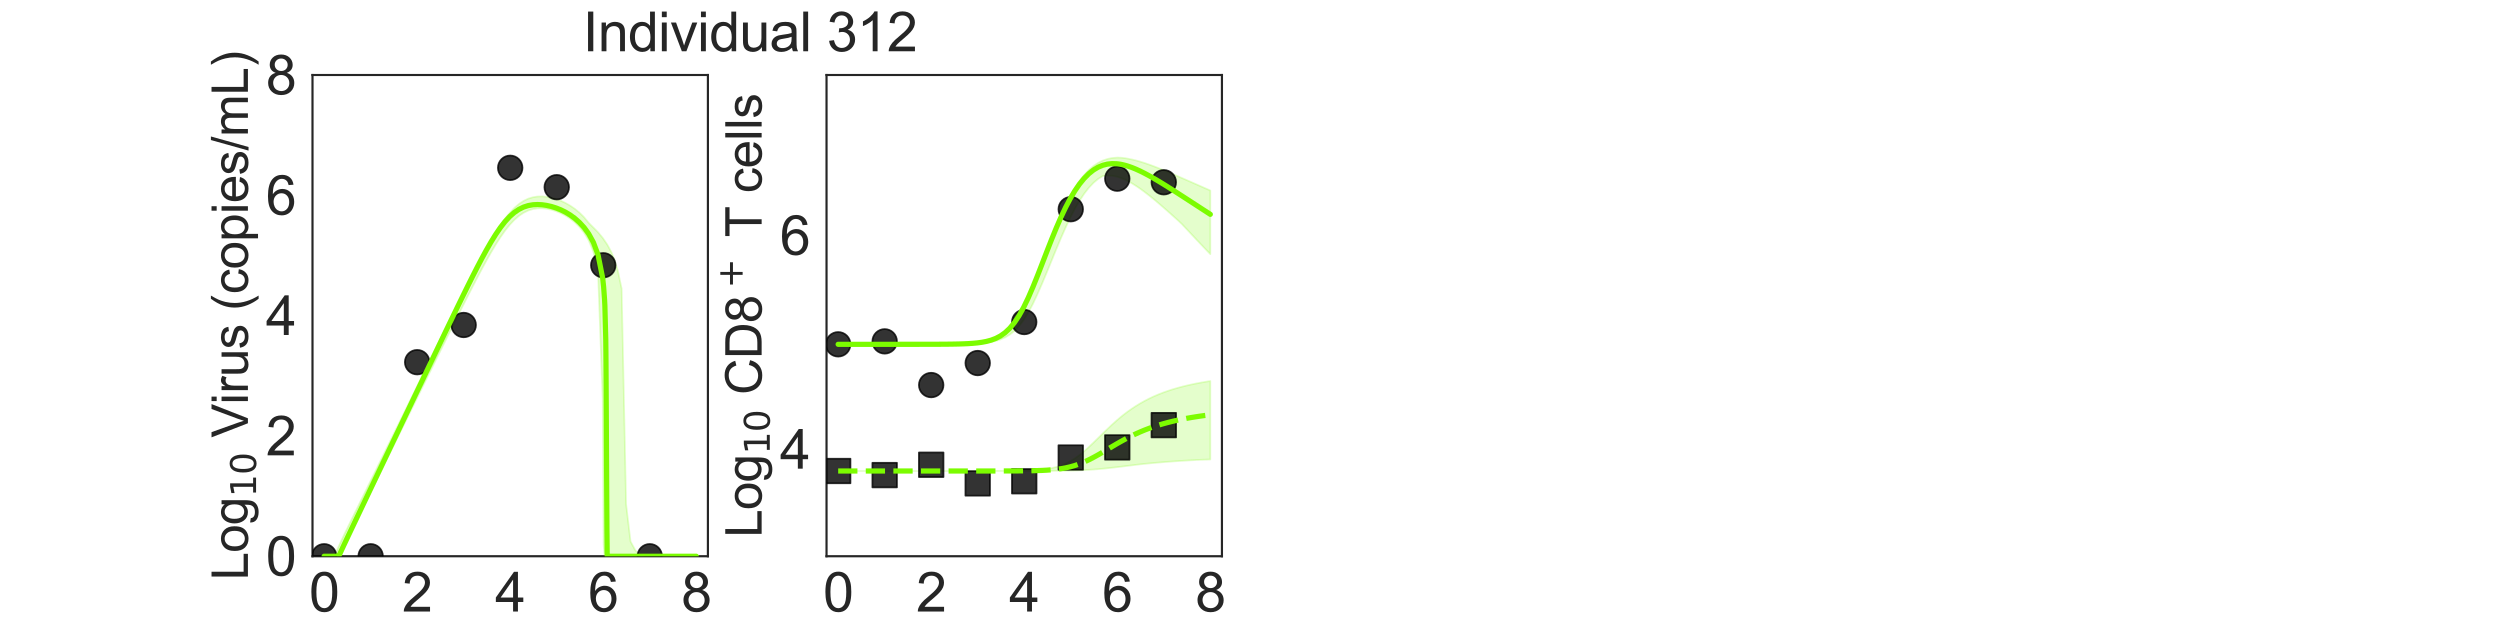 <?xml version="1.0" encoding="utf-8" standalone="no"?>
<!DOCTYPE svg PUBLIC "-//W3C//DTD SVG 1.1//EN"
  "http://www.w3.org/Graphics/SVG/1.1/DTD/svg11.dtd">
<svg xmlns:xlink="http://www.w3.org/1999/xlink" width="1440pt" height="360pt" viewBox="0 0 1440 360" xmlns="http://www.w3.org/2000/svg" version="1.1">
 <defs>
  <style type="text/css">*{stroke-linejoin: round; stroke-linecap: butt}</style>
 </defs>
 <g id="figure_1">
  <g id="patch_1">
   <path d="M 0 360 
L 1440 360 
L 1440 0 
L 0 0 
L 0 360 
z
" style="fill: none"/>
  </g>
  <g id="axes_1">
   <g id="patch_2">
    <path d="M 180 320.4 
L 407.755 320.4 
L 407.755 43.2 
L 180 43.2 
L 180 320.4 
z
" style="fill: none"/>
   </g>
   <g id="matplotlib.axis_1">
    <g id="xtick_1">
     <g id="text_1">
      <!-- 0 -->
      <g style="fill: #262626" transform="translate(178.024 352.232) scale(0.312 -0.312)">
       <defs>
        <path id="ArialMT-30" d="M 266 2259 
Q 266 3072 433 3567 
Q 600 4063 929 4331 
Q 1259 4600 1759 4600 
Q 2128 4600 2406 4451 
Q 2684 4303 2865 4023 
Q 3047 3744 3150 3342 
Q 3253 2941 3253 2259 
Q 3253 1453 3087 958 
Q 2922 463 2592 192 
Q 2263 -78 1759 -78 
Q 1097 -78 719 397 
Q 266 969 266 2259 
z
M 844 2259 
Q 844 1131 1108 757 
Q 1372 384 1759 384 
Q 2147 384 2411 759 
Q 2675 1134 2675 2259 
Q 2675 3391 2411 3762 
Q 2147 4134 1753 4134 
Q 1366 4134 1134 3806 
Q 844 3388 844 2259 
z
" transform="scale(0.016)"/>
       </defs>
       <use xlink:href="#ArialMT-30"/>
      </g>
     </g>
    </g>
    <g id="xtick_2">
     <g id="text_2">
      <!-- 2 -->
      <g style="fill: #262626" transform="translate(231.613 352.232) scale(0.312 -0.312)">
       <defs>
        <path id="ArialMT-32" d="M 3222 541 
L 3222 0 
L 194 0 
Q 188 203 259 391 
Q 375 700 629 1000 
Q 884 1300 1366 1694 
Q 2113 2306 2375 2664 
Q 2638 3022 2638 3341 
Q 2638 3675 2398 3904 
Q 2159 4134 1775 4134 
Q 1369 4134 1125 3890 
Q 881 3647 878 3216 
L 300 3275 
Q 359 3922 746 4261 
Q 1134 4600 1788 4600 
Q 2447 4600 2831 4234 
Q 3216 3869 3216 3328 
Q 3216 3053 3103 2787 
Q 2991 2522 2730 2228 
Q 2469 1934 1863 1422 
Q 1356 997 1212 845 
Q 1069 694 975 541 
L 3222 541 
z
" transform="scale(0.016)"/>
       </defs>
       <use xlink:href="#ArialMT-32"/>
      </g>
     </g>
    </g>
    <g id="xtick_3">
     <g id="text_3">
      <!-- 4 -->
      <g style="fill: #262626" transform="translate(285.202 352.232) scale(0.312 -0.312)">
       <defs>
        <path id="ArialMT-34" d="M 2069 0 
L 2069 1097 
L 81 1097 
L 81 1613 
L 2172 4581 
L 2631 4581 
L 2631 1613 
L 3250 1613 
L 3250 1097 
L 2631 1097 
L 2631 0 
L 2069 0 
z
M 2069 1613 
L 2069 3678 
L 634 1613 
L 2069 1613 
z
" transform="scale(0.016)"/>
       </defs>
       <use xlink:href="#ArialMT-34"/>
      </g>
     </g>
    </g>
    <g id="xtick_4">
     <g id="text_4">
      <!-- 6 -->
      <g style="fill: #262626" transform="translate(338.792 352.232) scale(0.312 -0.312)">
       <defs>
        <path id="ArialMT-36" d="M 3184 3459 
L 2625 3416 
Q 2550 3747 2413 3897 
Q 2184 4138 1850 4138 
Q 1581 4138 1378 3988 
Q 1113 3794 959 3422 
Q 806 3050 800 2363 
Q 1003 2672 1297 2822 
Q 1591 2972 1913 2972 
Q 2475 2972 2870 2558 
Q 3266 2144 3266 1488 
Q 3266 1056 3080 686 
Q 2894 316 2569 119 
Q 2244 -78 1831 -78 
Q 1128 -78 684 439 
Q 241 956 241 2144 
Q 241 3472 731 4075 
Q 1159 4600 1884 4600 
Q 2425 4600 2770 4297 
Q 3116 3994 3184 3459 
z
M 888 1484 
Q 888 1194 1011 928 
Q 1134 663 1356 523 
Q 1578 384 1822 384 
Q 2178 384 2434 671 
Q 2691 959 2691 1453 
Q 2691 1928 2437 2201 
Q 2184 2475 1800 2475 
Q 1419 2475 1153 2201 
Q 888 1928 888 1484 
z
" transform="scale(0.016)"/>
       </defs>
       <use xlink:href="#ArialMT-36"/>
      </g>
     </g>
    </g>
    <g id="xtick_5">
     <g id="text_5">
      <!-- 8 -->
      <g style="fill: #262626" transform="translate(392.381 352.232) scale(0.312 -0.312)">
       <defs>
        <path id="ArialMT-38" d="M 1131 2484 
Q 781 2613 612 2850 
Q 444 3088 444 3419 
Q 444 3919 803 4259 
Q 1163 4600 1759 4600 
Q 2359 4600 2725 4251 
Q 3091 3903 3091 3403 
Q 3091 3084 2923 2848 
Q 2756 2613 2416 2484 
Q 2838 2347 3058 2040 
Q 3278 1734 3278 1309 
Q 3278 722 2862 322 
Q 2447 -78 1769 -78 
Q 1091 -78 675 323 
Q 259 725 259 1325 
Q 259 1772 486 2073 
Q 713 2375 1131 2484 
z
M 1019 3438 
Q 1019 3113 1228 2906 
Q 1438 2700 1772 2700 
Q 2097 2700 2305 2904 
Q 2513 3109 2513 3406 
Q 2513 3716 2298 3927 
Q 2084 4138 1766 4138 
Q 1444 4138 1231 3931 
Q 1019 3725 1019 3438 
z
M 838 1322 
Q 838 1081 952 856 
Q 1066 631 1291 507 
Q 1516 384 1775 384 
Q 2178 384 2440 643 
Q 2703 903 2703 1303 
Q 2703 1709 2433 1975 
Q 2163 2241 1756 2241 
Q 1359 2241 1098 1978 
Q 838 1716 838 1322 
z
" transform="scale(0.016)"/>
       </defs>
       <use xlink:href="#ArialMT-38"/>
      </g>
     </g>
    </g>
    <g id="text_6">
     <!-- Time (d) -->
     <g style="fill: #262626" transform="translate(241.191 383.253) scale(0.286 -0.286)">
      <defs>
       <path id="ArialMT-54" d="M 1659 0 
L 1659 4041 
L 150 4041 
L 150 4581 
L 3781 4581 
L 3781 4041 
L 2266 4041 
L 2266 0 
L 1659 0 
z
" transform="scale(0.016)"/>
       <path id="ArialMT-69" d="M 425 3934 
L 425 4581 
L 988 4581 
L 988 3934 
L 425 3934 
z
M 425 0 
L 425 3319 
L 988 3319 
L 988 0 
L 425 0 
z
" transform="scale(0.016)"/>
       <path id="ArialMT-6d" d="M 422 0 
L 422 3319 
L 925 3319 
L 925 2853 
Q 1081 3097 1340 3245 
Q 1600 3394 1931 3394 
Q 2300 3394 2536 3241 
Q 2772 3088 2869 2813 
Q 3263 3394 3894 3394 
Q 4388 3394 4653 3120 
Q 4919 2847 4919 2278 
L 4919 0 
L 4359 0 
L 4359 2091 
Q 4359 2428 4304 2576 
Q 4250 2725 4106 2815 
Q 3963 2906 3769 2906 
Q 3419 2906 3187 2673 
Q 2956 2441 2956 1928 
L 2956 0 
L 2394 0 
L 2394 2156 
Q 2394 2531 2256 2718 
Q 2119 2906 1806 2906 
Q 1569 2906 1367 2781 
Q 1166 2656 1075 2415 
Q 984 2175 984 1722 
L 984 0 
L 422 0 
z
" transform="scale(0.016)"/>
       <path id="ArialMT-65" d="M 2694 1069 
L 3275 997 
Q 3138 488 2766 206 
Q 2394 -75 1816 -75 
Q 1088 -75 661 373 
Q 234 822 234 1631 
Q 234 2469 665 2931 
Q 1097 3394 1784 3394 
Q 2450 3394 2872 2941 
Q 3294 2488 3294 1666 
Q 3294 1616 3291 1516 
L 816 1516 
Q 847 969 1125 678 
Q 1403 388 1819 388 
Q 2128 388 2347 550 
Q 2566 713 2694 1069 
z
M 847 1978 
L 2700 1978 
Q 2663 2397 2488 2606 
Q 2219 2931 1791 2931 
Q 1403 2931 1139 2672 
Q 875 2413 847 1978 
z
" transform="scale(0.016)"/>
       <path id="ArialMT-20" transform="scale(0.016)"/>
       <path id="ArialMT-28" d="M 1497 -1347 
Q 1031 -759 709 28 
Q 388 816 388 1659 
Q 388 2403 628 3084 
Q 909 3875 1497 4659 
L 1900 4659 
Q 1522 4009 1400 3731 
Q 1209 3300 1100 2831 
Q 966 2247 966 1656 
Q 966 153 1900 -1347 
L 1497 -1347 
z
" transform="scale(0.016)"/>
       <path id="ArialMT-64" d="M 2575 0 
L 2575 419 
Q 2259 -75 1647 -75 
Q 1250 -75 917 144 
Q 584 363 401 755 
Q 219 1147 219 1656 
Q 219 2153 384 2558 
Q 550 2963 881 3178 
Q 1213 3394 1622 3394 
Q 1922 3394 2156 3267 
Q 2391 3141 2538 2938 
L 2538 4581 
L 3097 4581 
L 3097 0 
L 2575 0 
z
M 797 1656 
Q 797 1019 1065 703 
Q 1334 388 1700 388 
Q 2069 388 2326 689 
Q 2584 991 2584 1609 
Q 2584 2291 2321 2609 
Q 2059 2928 1675 2928 
Q 1300 2928 1048 2622 
Q 797 2316 797 1656 
z
" transform="scale(0.016)"/>
       <path id="ArialMT-29" d="M 791 -1347 
L 388 -1347 
Q 1322 153 1322 1656 
Q 1322 2244 1188 2822 
Q 1081 3291 891 3722 
Q 769 4003 388 4659 
L 791 4659 
Q 1378 3875 1659 3084 
Q 1900 2403 1900 1659 
Q 1900 816 1576 28 
Q 1253 -759 791 -1347 
z
" transform="scale(0.016)"/>
      </defs>
      <use xlink:href="#ArialMT-54"/>
      <use xlink:href="#ArialMT-69" transform="translate(57.334 0)"/>
      <use xlink:href="#ArialMT-6d" transform="translate(79.551 0)"/>
      <use xlink:href="#ArialMT-65" transform="translate(162.852 0)"/>
      <use xlink:href="#ArialMT-20" transform="translate(218.467 0)"/>
      <use xlink:href="#ArialMT-28" transform="translate(246.25 0)"/>
      <use xlink:href="#ArialMT-64" transform="translate(279.551 0)"/>
      <use xlink:href="#ArialMT-29" transform="translate(335.166 0)"/>
     </g>
    </g>
   </g>
   <g id="matplotlib.axis_2">
    <g id="ytick_1">
     <g id="text_7">
      <!-- 0 -->
      <g style="fill: #262626" transform="translate(153.15 331.566) scale(0.312 -0.312)">
       <use xlink:href="#ArialMT-30"/>
      </g>
     </g>
    </g>
    <g id="ytick_2">
     <g id="text_8">
      <!-- 2 -->
      <g style="fill: #262626" transform="translate(153.15 262.266) scale(0.312 -0.312)">
       <use xlink:href="#ArialMT-32"/>
      </g>
     </g>
    </g>
    <g id="ytick_3">
     <g id="text_9">
      <!-- 4 -->
      <g style="fill: #262626" transform="translate(153.15 192.966) scale(0.312 -0.312)">
       <use xlink:href="#ArialMT-34"/>
      </g>
     </g>
    </g>
    <g id="ytick_4">
     <g id="text_10">
      <!-- 6 -->
      <g style="fill: #262626" transform="translate(153.15 123.666) scale(0.312 -0.312)">
       <use xlink:href="#ArialMT-36"/>
      </g>
     </g>
    </g>
    <g id="ytick_5">
     <g id="text_11">
      <!-- 8 -->
      <g style="fill: #262626" transform="translate(153.15 54.366) scale(0.312 -0.312)">
       <use xlink:href="#ArialMT-38"/>
      </g>
     </g>
    </g>
    <g id="text_12">
     <!-- Log$_{10}$ Virus (copies/mL) -->
     <g style="fill: #262626" transform="translate(142.858 334.238) rotate(-90) scale(0.286 -0.286)">
      <defs>
       <path id="ArialMT-4c" d="M 469 0 
L 469 4581 
L 1075 4581 
L 1075 541 
L 3331 541 
L 3331 0 
L 469 0 
z
" transform="scale(0.016)"/>
       <path id="ArialMT-6f" d="M 213 1659 
Q 213 2581 725 3025 
Q 1153 3394 1769 3394 
Q 2453 3394 2887 2945 
Q 3322 2497 3322 1706 
Q 3322 1066 3130 698 
Q 2938 331 2570 128 
Q 2203 -75 1769 -75 
Q 1072 -75 642 372 
Q 213 819 213 1659 
z
M 791 1659 
Q 791 1022 1069 705 
Q 1347 388 1769 388 
Q 2188 388 2466 706 
Q 2744 1025 2744 1678 
Q 2744 2294 2464 2611 
Q 2184 2928 1769 2928 
Q 1347 2928 1069 2612 
Q 791 2297 791 1659 
z
" transform="scale(0.016)"/>
       <path id="ArialMT-67" d="M 319 -275 
L 866 -356 
Q 900 -609 1056 -725 
Q 1266 -881 1628 -881 
Q 2019 -881 2231 -725 
Q 2444 -569 2519 -288 
Q 2563 -116 2559 434 
Q 2191 0 1641 0 
Q 956 0 581 494 
Q 206 988 206 1678 
Q 206 2153 378 2554 
Q 550 2956 876 3175 
Q 1203 3394 1644 3394 
Q 2231 3394 2613 2919 
L 2613 3319 
L 3131 3319 
L 3131 450 
Q 3131 -325 2973 -648 
Q 2816 -972 2473 -1159 
Q 2131 -1347 1631 -1347 
Q 1038 -1347 672 -1080 
Q 306 -813 319 -275 
z
M 784 1719 
Q 784 1066 1043 766 
Q 1303 466 1694 466 
Q 2081 466 2343 764 
Q 2606 1063 2606 1700 
Q 2606 2309 2336 2618 
Q 2066 2928 1684 2928 
Q 1309 2928 1046 2623 
Q 784 2319 784 1719 
z
" transform="scale(0.016)"/>
       <path id="DejaVuSans-31" d="M 794 531 
L 1825 531 
L 1825 4091 
L 703 3866 
L 703 4441 
L 1819 4666 
L 2450 4666 
L 2450 531 
L 3481 531 
L 3481 0 
L 794 0 
L 794 531 
z
" transform="scale(0.016)"/>
       <path id="DejaVuSans-30" d="M 2034 4250 
Q 1547 4250 1301 3770 
Q 1056 3291 1056 2328 
Q 1056 1369 1301 889 
Q 1547 409 2034 409 
Q 2525 409 2770 889 
Q 3016 1369 3016 2328 
Q 3016 3291 2770 3770 
Q 2525 4250 2034 4250 
z
M 2034 4750 
Q 2819 4750 3233 4129 
Q 3647 3509 3647 2328 
Q 3647 1150 3233 529 
Q 2819 -91 2034 -91 
Q 1250 -91 836 529 
Q 422 1150 422 2328 
Q 422 3509 836 4129 
Q 1250 4750 2034 4750 
z
" transform="scale(0.016)"/>
       <path id="ArialMT-56" d="M 1803 0 
L 28 4581 
L 684 4581 
L 1875 1253 
Q 2019 853 2116 503 
Q 2222 878 2363 1253 
L 3600 4581 
L 4219 4581 
L 2425 0 
L 1803 0 
z
" transform="scale(0.016)"/>
       <path id="ArialMT-72" d="M 416 0 
L 416 3319 
L 922 3319 
L 922 2816 
Q 1116 3169 1280 3281 
Q 1444 3394 1641 3394 
Q 1925 3394 2219 3213 
L 2025 2691 
Q 1819 2813 1613 2813 
Q 1428 2813 1281 2702 
Q 1134 2591 1072 2394 
Q 978 2094 978 1738 
L 978 0 
L 416 0 
z
" transform="scale(0.016)"/>
       <path id="ArialMT-75" d="M 2597 0 
L 2597 488 
Q 2209 -75 1544 -75 
Q 1250 -75 995 37 
Q 741 150 617 320 
Q 494 491 444 738 
Q 409 903 409 1263 
L 409 3319 
L 972 3319 
L 972 1478 
Q 972 1038 1006 884 
Q 1059 663 1231 536 
Q 1403 409 1656 409 
Q 1909 409 2131 539 
Q 2353 669 2445 892 
Q 2538 1116 2538 1541 
L 2538 3319 
L 3100 3319 
L 3100 0 
L 2597 0 
z
" transform="scale(0.016)"/>
       <path id="ArialMT-73" d="M 197 991 
L 753 1078 
Q 800 744 1014 566 
Q 1228 388 1613 388 
Q 2000 388 2187 545 
Q 2375 703 2375 916 
Q 2375 1106 2209 1216 
Q 2094 1291 1634 1406 
Q 1016 1563 777 1677 
Q 538 1791 414 1992 
Q 291 2194 291 2438 
Q 291 2659 392 2848 
Q 494 3038 669 3163 
Q 800 3259 1026 3326 
Q 1253 3394 1513 3394 
Q 1903 3394 2198 3281 
Q 2494 3169 2634 2976 
Q 2775 2784 2828 2463 
L 2278 2388 
Q 2241 2644 2061 2787 
Q 1881 2931 1553 2931 
Q 1166 2931 1000 2803 
Q 834 2675 834 2503 
Q 834 2394 903 2306 
Q 972 2216 1119 2156 
Q 1203 2125 1616 2013 
Q 2213 1853 2448 1751 
Q 2684 1650 2818 1456 
Q 2953 1263 2953 975 
Q 2953 694 2789 445 
Q 2625 197 2315 61 
Q 2006 -75 1616 -75 
Q 969 -75 630 194 
Q 291 463 197 991 
z
" transform="scale(0.016)"/>
       <path id="ArialMT-63" d="M 2588 1216 
L 3141 1144 
Q 3050 572 2676 248 
Q 2303 -75 1759 -75 
Q 1078 -75 664 370 
Q 250 816 250 1647 
Q 250 2184 428 2587 
Q 606 2991 970 3192 
Q 1334 3394 1763 3394 
Q 2303 3394 2647 3120 
Q 2991 2847 3088 2344 
L 2541 2259 
Q 2463 2594 2264 2762 
Q 2066 2931 1784 2931 
Q 1359 2931 1093 2626 
Q 828 2322 828 1663 
Q 828 994 1084 691 
Q 1341 388 1753 388 
Q 2084 388 2306 591 
Q 2528 794 2588 1216 
z
" transform="scale(0.016)"/>
       <path id="ArialMT-70" d="M 422 -1272 
L 422 3319 
L 934 3319 
L 934 2888 
Q 1116 3141 1344 3267 
Q 1572 3394 1897 3394 
Q 2322 3394 2647 3175 
Q 2972 2956 3137 2557 
Q 3303 2159 3303 1684 
Q 3303 1175 3120 767 
Q 2938 359 2589 142 
Q 2241 -75 1856 -75 
Q 1575 -75 1351 44 
Q 1128 163 984 344 
L 984 -1272 
L 422 -1272 
z
M 931 1641 
Q 931 1000 1190 694 
Q 1450 388 1819 388 
Q 2194 388 2461 705 
Q 2728 1022 2728 1688 
Q 2728 2322 2467 2637 
Q 2206 2953 1844 2953 
Q 1484 2953 1207 2617 
Q 931 2281 931 1641 
z
" transform="scale(0.016)"/>
       <path id="ArialMT-2f" d="M 0 -78 
L 1328 4659 
L 1778 4659 
L 453 -78 
L 0 -78 
z
" transform="scale(0.016)"/>
      </defs>
      <use xlink:href="#ArialMT-4c" transform="translate(0 0.203)"/>
      <use xlink:href="#ArialMT-6f" transform="translate(55.615 0.203)"/>
      <use xlink:href="#ArialMT-67" transform="translate(111.23 0.203)"/>
      <use xlink:href="#DejaVuSans-31" transform="translate(167.803 -16.203) scale(0.7)"/>
      <use xlink:href="#DejaVuSans-30" transform="translate(212.339 -16.203) scale(0.7)"/>
      <use xlink:href="#ArialMT-20" transform="translate(259.609 0.203)"/>
      <use xlink:href="#ArialMT-56" transform="translate(287.393 0.203)"/>
      <use xlink:href="#ArialMT-69" transform="translate(354.092 0.203)"/>
      <use xlink:href="#ArialMT-72" transform="translate(376.309 0.203)"/>
      <use xlink:href="#ArialMT-75" transform="translate(409.609 0.203)"/>
      <use xlink:href="#ArialMT-73" transform="translate(465.225 0.203)"/>
      <use xlink:href="#ArialMT-20" transform="translate(515.225 0.203)"/>
      <use xlink:href="#ArialMT-28" transform="translate(543.008 0.203)"/>
      <use xlink:href="#ArialMT-63" transform="translate(576.309 0.203)"/>
      <use xlink:href="#ArialMT-6f" transform="translate(626.309 0.203)"/>
      <use xlink:href="#ArialMT-70" transform="translate(681.924 0.203)"/>
      <use xlink:href="#ArialMT-69" transform="translate(737.539 0.203)"/>
      <use xlink:href="#ArialMT-65" transform="translate(759.756 0.203)"/>
      <use xlink:href="#ArialMT-73" transform="translate(815.371 0.203)"/>
      <use xlink:href="#ArialMT-2f" transform="translate(865.371 0.203)"/>
      <use xlink:href="#ArialMT-6d" transform="translate(893.154 0.203)"/>
      <use xlink:href="#ArialMT-4c" transform="translate(976.455 0.203)"/>
      <use xlink:href="#ArialMT-29" transform="translate(1032.07 0.203)"/>
     </g>
    </g>
   </g>
   <g id="patch_3">
    <path d="M 180 320.4 
L 180 43.2 
" style="fill: none; stroke: #262626; stroke-width: 1.25; stroke-linejoin: miter; stroke-linecap: square"/>
   </g>
   <g id="patch_4">
    <path d="M 407.755 320.4 
L 407.755 43.2 
" style="fill: none; stroke: #262626; stroke-width: 1.25; stroke-linejoin: miter; stroke-linecap: square"/>
   </g>
   <g id="patch_5">
    <path d="M 180 320.4 
L 407.755 320.4 
" style="fill: none; stroke: #262626; stroke-width: 1.25; stroke-linejoin: miter; stroke-linecap: square"/>
   </g>
   <g id="patch_6">
    <path d="M 180 43.2 
L 407.755 43.2 
" style="fill: none; stroke: #262626; stroke-width: 1.25; stroke-linejoin: miter; stroke-linecap: square"/>
   </g>
   <g id="FillBetweenPolyCollection_1">
    <defs>
     <path id="m4781a0c2dd" d="M 186.699 -39.6 
L 186.699 -39.6 
L 186.699 -39.6 
L 186.703 -39.6 
L 186.744 -39.6 
L 186.838 -39.6 
L 186.962 -39.6 
L 187.257 -39.6 
L 187.598 -39.6 
L 188.214 -39.6 
L 188.83 -39.6 
L 189.85 -39.6 
L 190.871 -39.6 
L 192.283 -39.6 
L 193.695 -39.6 
L 195.448 -39.739 
L 196.706 -42.416 
L 198.101 -45.315 
L 200.607 -50.46 
L 202.086 -53.466 
L 204.475 -58.318 
L 206.045 -61.496 
L 208.724 -66.934 
L 210.435 -70.396 
L 213.114 -75.831 
L 214.994 -79.636 
L 217.673 -85.071 
L 219.665 -89.104 
L 222.345 -94.538 
L 224.422 -98.744 
L 227.102 -104.176 
L 229.249 -108.529 
L 231.928 -113.958 
L 234.608 -119.386 
L 237.287 -124.812 
L 239.967 -130.235 
L 242.646 -135.656 
L 245.326 -141.073 
L 248.005 -146.487 
L 250.685 -151.897 
L 253.364 -157.302 
L 256.044 -162.7 
L 258.723 -168.088 
L 261.403 -173.463 
L 264.082 -178.819 
L 266.762 -184.15 
L 269.441 -189.442 
L 272.121 -194.683 
L 274.8 -199.85 
L 277.479 -204.917 
L 280.159 -209.844 
L 282.838 -214.586 
L 285.518 -219.084 
L 288.197 -223.272 
L 290.877 -227.08 
L 293.556 -230.441 
L 296.236 -233.303 
L 298.915 -235.637 
L 301.595 -237.438 
L 304.274 -238.731 
L 306.954 -239.557 
L 309.633 -239.968 
L 312.313 -240.014 
L 314.992 -239.741 
L 317.672 -239.179 
L 320.351 -238.343 
L 323.03 -237.234 
L 325.71 -235.831 
L 328.389 -234.096 
L 331.069 -231.958 
L 333.748 -229.306 
L 336.428 -225.941 
L 339.107 -221.488 
L 341.787 -215.057 
L 344.466 -203.38 
L 347.146 -129.915 
L 347.682 -46.272 
L 348.218 -39.606 
L 348.404 -39.6 
L 348.92 -39.6 
L 348.998 -39.6 
L 349.048 -39.6 
L 349.088 -39.6 
L 349.089 -39.6 
L 349.107 -39.6 
L 349.122 -39.6 
L 349.154 -39.6 
L 349.186 -39.6 
L 349.245 -39.6 
L 349.348 -39.6 
L 349.451 -39.6 
L 349.589 -39.6 
L 349.727 -39.6 
L 349.908 -39.6 
L 350.147 -39.6 
L 350.753 -39.6 
L 352.209 -39.6 
L 353.668 -39.6 
L 355.867 -39.6 
L 358.066 -39.6 
L 360.628 -39.6 
L 363.189 -39.6 
L 365.869 -39.6 
L 368.548 -39.6 
L 371.228 -39.6 
L 373.907 -39.6 
L 376.587 -39.6 
L 379.266 -39.6 
L 381.946 -39.6 
L 384.625 -39.6 
L 387.305 -39.6 
L 389.984 -39.6 
L 392.663 -39.6 
L 395.343 -39.6 
L 398.022 -39.6 
L 400.702 -39.6 
L 401.056 -39.6 
L 401.056 -39.6 
L 401.056 -39.6 
L 400.702 -39.6 
L 398.022 -39.6 
L 395.343 -39.6 
L 392.663 -39.6 
L 389.984 -39.6 
L 387.305 -39.6 
L 384.625 -39.6 
L 381.946 -39.6 
L 379.266 -39.6 
L 376.587 -39.6 
L 373.907 -39.6 
L 371.228 -39.6 
L 368.548 -40.072 
L 365.869 -43.163 
L 363.189 -48.118 
L 360.628 -69.594 
L 358.066 -193.706 
L 355.867 -204.089 
L 353.668 -211.067 
L 352.209 -214.638 
L 350.753 -217.349 
L 350.147 -218.477 
L 349.908 -218.923 
L 349.727 -219.221 
L 349.589 -219.422 
L 349.451 -219.624 
L 349.348 -219.775 
L 349.245 -219.926 
L 349.186 -220.012 
L 349.154 -220.058 
L 349.122 -220.104 
L 349.107 -220.126 
L 349.089 -220.153 
L 349.088 -220.155 
L 349.048 -220.213 
L 348.998 -220.286 
L 348.92 -220.4 
L 348.404 -221.154 
L 348.218 -221.426 
L 347.682 -222.208 
L 347.146 -222.991 
L 344.466 -226.209 
L 341.787 -228.931 
L 339.107 -231.601 
L 336.428 -234.872 
L 333.748 -237.532 
L 331.069 -239.733 
L 328.389 -241.565 
L 325.71 -243.088 
L 323.03 -244.34 
L 320.351 -245.343 
L 317.672 -246.104 
L 314.992 -246.617 
L 312.313 -246.86 
L 309.633 -246.799 
L 306.954 -246.388 
L 304.274 -245.573 
L 301.595 -244.298 
L 298.915 -242.518 
L 296.236 -240.206 
L 293.556 -237.363 
L 290.877 -234.015 
L 288.197 -230.233 
L 285.518 -226.105 
L 282.838 -221.643 
L 280.159 -216.917 
L 277.479 -211.989 
L 274.8 -206.911 
L 272.121 -201.721 
L 269.441 -196.452 
L 266.762 -191.126 
L 264.082 -185.759 
L 261.403 -180.364 
L 258.723 -174.948 
L 256.044 -169.518 
L 253.364 -164.077 
L 250.685 -158.629 
L 248.005 -153.174 
L 245.326 -147.731 
L 242.646 -142.295 
L 239.967 -136.857 
L 237.287 -131.418 
L 234.608 -125.978 
L 231.928 -120.538 
L 229.249 -115.097 
L 227.102 -110.735 
L 224.422 -105.293 
L 222.345 -101.079 
L 219.665 -95.634 
L 217.673 -91.592 
L 214.994 -86.142 
L 213.114 -82.327 
L 210.435 -76.873 
L 208.724 -73.4 
L 206.045 -67.942 
L 204.475 -64.752 
L 202.086 -59.882 
L 200.607 -56.865 
L 198.101 -51.7 
L 196.706 -48.788 
L 195.448 -46.099 
L 193.695 -42.215 
L 192.283 -39.62 
L 190.871 -39.6 
L 189.85 -39.6 
L 188.83 -39.6 
L 188.214 -39.6 
L 187.598 -39.6 
L 187.257 -39.6 
L 186.962 -39.6 
L 186.838 -39.6 
L 186.744 -39.6 
L 186.703 -39.6 
L 186.699 -39.6 
L 186.699 -39.6 
z
" style="stroke: #7cfc00; stroke-opacity: 0.2"/>
    </defs>
    <g clip-path="url(#p10187ebdad)">
     <use xlink:href="#m4781a0c2dd" x="0" y="360" style="fill: #7cfc00; fill-opacity: 0.2; stroke: #7cfc00; stroke-opacity: 0.2"/>
    </g>
   </g>
   <g id="PathCollection_1">
    <defs>
     <path id="m3b4108e651" d="M 0 7.071 
C 1.875 7.071 3.674 6.326 5 5 
C 6.326 3.674 7.071 1.875 7.071 0 
C 7.071 -1.875 6.326 -3.674 5 -5 
C 3.674 -6.326 1.875 -7.071 0 -7.071 
C -1.875 -7.071 -3.674 -6.326 -5 -5 
C -6.326 -3.674 -7.071 -1.875 -7.071 0 
C -7.071 1.875 -6.326 3.674 -5 5 
C -3.674 6.326 -1.875 7.071 0 7.071 
z
" style="stroke: #000000; stroke-opacity: 0.8"/>
    </defs>
    <g clip-path="url(#p10187ebdad)">
     <use xlink:href="#m3b4108e651" x="186.699" y="320.4" style="fill-opacity: 0.8; stroke: #000000; stroke-opacity: 0.8"/>
     <use xlink:href="#m3b4108e651" x="213.493" y="320.4" style="fill-opacity: 0.8; stroke: #000000; stroke-opacity: 0.8"/>
     <use xlink:href="#m3b4108e651" x="240.288" y="208.616" style="fill-opacity: 0.8; stroke: #000000; stroke-opacity: 0.8"/>
     <use xlink:href="#m3b4108e651" x="267.083" y="187.197" style="fill-opacity: 0.8; stroke: #000000; stroke-opacity: 0.8"/>
     <use xlink:href="#m3b4108e651" x="293.878" y="96.664" style="fill-opacity: 0.8; stroke: #000000; stroke-opacity: 0.8"/>
     <use xlink:href="#m3b4108e651" x="320.672" y="107.816" style="fill-opacity: 0.8; stroke: #000000; stroke-opacity: 0.8"/>
     <use xlink:href="#m3b4108e651" x="347.467" y="152.787" style="fill-opacity: 0.8; stroke: #000000; stroke-opacity: 0.8"/>
     <use xlink:href="#m3b4108e651" x="374.262" y="320.4" style="fill-opacity: 0.8; stroke: #000000; stroke-opacity: 0.8"/>
    </g>
   </g>
   <g id="line2d_1">
    <path d="M 186.699 320.4 
L 186.699 320.4 
L 186.703 320.4 
L 186.744 320.4 
L 186.838 320.4 
L 186.962 320.4 
L 187.257 320.4 
L 187.598 320.4 
L 188.214 320.4 
L 188.83 320.4 
L 189.85 320.4 
L 190.871 320.4 
L 192.283 320.4 
L 193.695 320.4 
L 195.448 319.701 
L 196.706 316.933 
L 198.101 313.934 
L 200.607 308.606 
L 202.086 305.494 
L 204.475 300.468 
L 206.045 297.176 
L 208.724 291.542 
L 210.435 287.957 
L 213.114 282.324 
L 214.994 278.384 
L 217.673 272.752 
L 219.665 268.576 
L 222.345 262.945 
L 224.422 258.589 
L 227.102 252.96 
L 229.249 248.458 
L 231.928 242.831 
L 234.608 237.207 
L 237.287 231.584 
L 239.967 225.964 
L 242.646 220.347 
L 245.326 214.733 
L 248.005 209.123 
L 250.685 203.517 
L 253.364 197.918 
L 256.044 192.328 
L 258.723 186.751 
L 261.403 181.191 
L 264.082 175.657 
L 266.762 170.16 
L 269.441 164.716 
L 272.121 159.346 
L 274.8 154.08 
L 277.479 148.959 
L 280.159 144.035 
L 282.838 139.37 
L 285.518 135.038 
L 288.197 131.115 
L 290.877 127.671 
L 293.556 124.757 
L 296.236 122.397 
L 298.915 120.581 
L 301.595 119.274 
L 304.274 118.417 
L 306.954 117.95 
L 309.633 117.812 
L 312.313 117.955 
L 314.992 118.345 
L 317.672 118.963 
L 320.351 119.804 
L 323.03 120.874 
L 325.71 122.196 
L 328.389 123.805 
L 331.069 125.753 
L 333.748 128.121 
L 336.428 131.037 
L 339.107 134.725 
L 341.787 139.618 
L 344.466 146.772 
L 347.146 160.186 
L 347.682 165.133 
L 348.218 172.421 
L 348.404 176.045 
L 348.92 195.524 
L 348.998 202.438 
L 349.048 208.607 
L 349.088 214.804 
L 349.089 215.108 
L 349.107 218.198 
L 349.122 220.786 
L 349.154 226.375 
L 349.186 231.984 
L 349.245 242.53 
L 349.348 261.842 
L 349.451 280.816 
L 349.589 304.815 
L 349.727 318.738 
L 349.908 320.4 
L 350.147 320.4 
L 350.753 320.4 
L 352.209 320.4 
L 353.668 320.4 
L 355.867 320.4 
L 358.066 320.4 
L 360.628 320.4 
L 363.189 320.4 
L 365.869 320.4 
L 368.548 320.4 
L 371.228 320.4 
L 373.907 320.4 
L 376.587 320.4 
L 379.266 320.4 
L 381.946 320.4 
L 384.625 320.4 
L 387.305 320.4 
L 389.984 320.4 
L 392.663 320.4 
L 395.343 320.4 
L 398.022 320.4 
L 400.702 320.4 
L 401.056 320.4 
" clip-path="url(#p10187ebdad)" style="fill: none; stroke: #7cfc00; stroke-width: 3; stroke-linecap: round"/>
   </g>
  </g>
  <g id="axes_2">
   <g id="patch_7">
    <path d="M 476.082 320.4 
L 703.837 320.4 
L 703.837 43.2 
L 476.082 43.2 
L 476.082 320.4 
z
" style="fill: none"/>
   </g>
   <g id="matplotlib.axis_3">
    <g id="xtick_6">
     <g id="text_13">
      <!-- 0 -->
      <g style="fill: #262626" transform="translate(474.105 352.232) scale(0.312 -0.312)">
       <use xlink:href="#ArialMT-30"/>
      </g>
     </g>
    </g>
    <g id="xtick_7">
     <g id="text_14">
      <!-- 2 -->
      <g style="fill: #262626" transform="translate(527.695 352.232) scale(0.312 -0.312)">
       <use xlink:href="#ArialMT-32"/>
      </g>
     </g>
    </g>
    <g id="xtick_8">
     <g id="text_15">
      <!-- 4 -->
      <g style="fill: #262626" transform="translate(581.284 352.232) scale(0.312 -0.312)">
       <use xlink:href="#ArialMT-34"/>
      </g>
     </g>
    </g>
    <g id="xtick_9">
     <g id="text_16">
      <!-- 6 -->
      <g style="fill: #262626" transform="translate(634.874 352.232) scale(0.312 -0.312)">
       <use xlink:href="#ArialMT-36"/>
      </g>
     </g>
    </g>
    <g id="xtick_10">
     <g id="text_17">
      <!-- 8 -->
      <g style="fill: #262626" transform="translate(688.463 352.232) scale(0.312 -0.312)">
       <use xlink:href="#ArialMT-38"/>
      </g>
     </g>
    </g>
    <g id="text_18">
     <!-- Time (d) -->
     <g style="fill: #262626" transform="translate(537.273 383.253) scale(0.286 -0.286)">
      <use xlink:href="#ArialMT-54"/>
      <use xlink:href="#ArialMT-69" transform="translate(57.334 0)"/>
      <use xlink:href="#ArialMT-6d" transform="translate(79.551 0)"/>
      <use xlink:href="#ArialMT-65" transform="translate(162.852 0)"/>
      <use xlink:href="#ArialMT-20" transform="translate(218.467 0)"/>
      <use xlink:href="#ArialMT-28" transform="translate(246.25 0)"/>
      <use xlink:href="#ArialMT-64" transform="translate(279.551 0)"/>
      <use xlink:href="#ArialMT-29" transform="translate(335.166 0)"/>
     </g>
    </g>
   </g>
   <g id="matplotlib.axis_4">
    <g id="ytick_6">
     <g id="text_19">
      <!-- 4 -->
      <g style="fill: #262626" transform="translate(449.232 269.966) scale(0.312 -0.312)">
       <use xlink:href="#ArialMT-34"/>
      </g>
     </g>
    </g>
    <g id="ytick_7">
     <g id="text_20">
      <!-- 6 -->
      <g style="fill: #262626" transform="translate(449.232 146.766) scale(0.312 -0.312)">
       <use xlink:href="#ArialMT-36"/>
      </g>
     </g>
    </g>
    <g id="text_21">
     <!-- Log$_{10}$ CD8$^+$ T cells -->
     <g style="fill: #262626" transform="translate(438.94 309.642) rotate(-90) scale(0.286 -0.286)">
      <defs>
       <path id="ArialMT-43" d="M 3763 1606 
L 4369 1453 
Q 4178 706 3683 314 
Q 3188 -78 2472 -78 
Q 1731 -78 1267 223 
Q 803 525 561 1097 
Q 319 1669 319 2325 
Q 319 3041 592 3573 
Q 866 4106 1370 4382 
Q 1875 4659 2481 4659 
Q 3169 4659 3637 4309 
Q 4106 3959 4291 3325 
L 3694 3184 
Q 3534 3684 3231 3912 
Q 2928 4141 2469 4141 
Q 1941 4141 1586 3887 
Q 1231 3634 1087 3207 
Q 944 2781 944 2328 
Q 944 1744 1114 1308 
Q 1284 872 1643 656 
Q 2003 441 2422 441 
Q 2931 441 3284 734 
Q 3638 1028 3763 1606 
z
" transform="scale(0.016)"/>
       <path id="ArialMT-44" d="M 494 0 
L 494 4581 
L 2072 4581 
Q 2606 4581 2888 4516 
Q 3281 4425 3559 4188 
Q 3922 3881 4101 3404 
Q 4281 2928 4281 2316 
Q 4281 1794 4159 1391 
Q 4038 988 3847 723 
Q 3656 459 3429 307 
Q 3203 156 2883 78 
Q 2563 0 2147 0 
L 494 0 
z
M 1100 541 
L 2078 541 
Q 2531 541 2789 625 
Q 3047 709 3200 863 
Q 3416 1078 3536 1442 
Q 3656 1806 3656 2325 
Q 3656 3044 3420 3430 
Q 3184 3816 2847 3947 
Q 2603 4041 2063 4041 
L 1100 4041 
L 1100 541 
z
" transform="scale(0.016)"/>
       <path id="DejaVuSans-2b" d="M 2944 4013 
L 2944 2272 
L 4684 2272 
L 4684 1741 
L 2944 1741 
L 2944 0 
L 2419 0 
L 2419 1741 
L 678 1741 
L 678 2272 
L 2419 2272 
L 2419 4013 
L 2944 4013 
z
" transform="scale(0.016)"/>
       <path id="ArialMT-6c" d="M 409 0 
L 409 4581 
L 972 4581 
L 972 0 
L 409 0 
z
" transform="scale(0.016)"/>
      </defs>
      <use xlink:href="#ArialMT-4c" transform="translate(0 0.827)"/>
      <use xlink:href="#ArialMT-6f" transform="translate(55.615 0.827)"/>
      <use xlink:href="#ArialMT-67" transform="translate(111.23 0.827)"/>
      <use xlink:href="#DejaVuSans-31" transform="translate(167.803 -15.58) scale(0.7)"/>
      <use xlink:href="#DejaVuSans-30" transform="translate(212.339 -15.58) scale(0.7)"/>
      <use xlink:href="#ArialMT-20" transform="translate(259.609 0.827)"/>
      <use xlink:href="#ArialMT-43" transform="translate(287.393 0.827)"/>
      <use xlink:href="#ArialMT-44" transform="translate(359.609 0.827)"/>
      <use xlink:href="#ArialMT-38" transform="translate(431.826 0.827)"/>
      <use xlink:href="#DejaVuSans-2b" transform="translate(502.036 39.108) scale(0.7)"/>
      <use xlink:href="#ArialMT-20" transform="translate(577.061 0.827)"/>
      <use xlink:href="#ArialMT-54" transform="translate(604.844 0.827)"/>
      <use xlink:href="#ArialMT-20" transform="translate(665.928 0.827)"/>
      <use xlink:href="#ArialMT-63" transform="translate(693.711 0.827)"/>
      <use xlink:href="#ArialMT-65" transform="translate(743.711 0.827)"/>
      <use xlink:href="#ArialMT-6c" transform="translate(799.326 0.827)"/>
      <use xlink:href="#ArialMT-6c" transform="translate(821.543 0.827)"/>
      <use xlink:href="#ArialMT-73" transform="translate(843.76 0.827)"/>
     </g>
    </g>
   </g>
   <g id="patch_8">
    <path d="M 476.082 320.4 
L 476.082 43.2 
" style="fill: none; stroke: #262626; stroke-width: 1.25; stroke-linejoin: miter; stroke-linecap: square"/>
   </g>
   <g id="patch_9">
    <path d="M 703.837 320.4 
L 703.837 43.2 
" style="fill: none; stroke: #262626; stroke-width: 1.25; stroke-linejoin: miter; stroke-linecap: square"/>
   </g>
   <g id="patch_10">
    <path d="M 476.082 320.4 
L 703.837 320.4 
" style="fill: none; stroke: #262626; stroke-width: 1.25; stroke-linejoin: miter; stroke-linecap: square"/>
   </g>
   <g id="patch_11">
    <path d="M 476.082 43.2 
L 703.837 43.2 
" style="fill: none; stroke: #262626; stroke-width: 1.25; stroke-linejoin: miter; stroke-linecap: square"/>
   </g>
   <g id="FillBetweenPolyCollection_2">
    <defs>
     <path id="md53ca14538" d="M 482.78 -161.679 
L 482.78 -161.679 
L 482.781 -161.679 
L 482.785 -161.679 
L 482.826 -161.679 
L 482.92 -161.679 
L 483.044 -161.679 
L 483.339 -161.679 
L 483.68 -161.679 
L 484.296 -161.679 
L 484.912 -161.679 
L 485.932 -161.679 
L 486.952 -161.679 
L 488.364 -161.679 
L 489.777 -161.679 
L 491.53 -161.679 
L 492.788 -161.679 
L 494.183 -161.679 
L 496.689 -161.679 
L 498.168 -161.679 
L 500.556 -161.679 
L 502.126 -161.679 
L 504.806 -161.679 
L 506.517 -161.679 
L 509.196 -161.679 
L 511.076 -161.679 
L 513.755 -161.679 
L 515.747 -161.679 
L 518.426 -161.679 
L 520.504 -161.68 
L 523.183 -161.68 
L 525.331 -161.681 
L 528.01 -161.682 
L 530.69 -161.684 
L 533.369 -161.686 
L 536.048 -161.689 
L 538.728 -161.694 
L 541.407 -161.701 
L 544.087 -161.711 
L 546.766 -161.726 
L 549.446 -161.748 
L 552.125 -161.779 
L 554.805 -161.825 
L 557.484 -161.892 
L 560.164 -161.988 
L 562.843 -162.127 
L 565.523 -162.328 
L 568.202 -162.617 
L 570.882 -163.031 
L 573.561 -163.62 
L 576.241 -164.452 
L 578.92 -165.611 
L 581.599 -167.201 
L 584.279 -169.336 
L 586.958 -172.127 
L 589.638 -175.663 
L 592.317 -179.983 
L 594.997 -185.061 
L 597.676 -190.803 
L 600.356 -196.918 
L 603.035 -203.316 
L 605.715 -209.872 
L 608.394 -216.416 
L 611.074 -222.791 
L 613.753 -228.865 
L 616.433 -234.531 
L 619.112 -239.706 
L 621.792 -244.334 
L 624.471 -248.379 
L 627.151 -251.824 
L 629.83 -254.666 
L 632.509 -256.917 
L 635.189 -258.595 
L 637.868 -258.885 
L 640.548 -258.76 
L 643.227 -258.242 
L 643.763 -258.08 
L 644.299 -257.919 
L 644.485 -257.863 
L 645.002 -257.707 
L 645.08 -257.684 
L 645.129 -257.669 
L 645.169 -257.657 
L 645.171 -257.656 
L 645.189 -257.649 
L 645.204 -257.643 
L 645.236 -257.63 
L 645.267 -257.618 
L 645.326 -257.595 
L 645.429 -257.554 
L 645.533 -257.514 
L 645.671 -257.459 
L 645.809 -257.405 
L 645.99 -257.334 
L 646.229 -257.24 
L 646.835 -257.002 
L 648.291 -256.367 
L 649.75 -255.644 
L 651.949 -254.421 
L 654.148 -253.054 
L 656.709 -251.323 
L 659.271 -249.444 
L 661.95 -247.37 
L 664.63 -245.201 
L 667.309 -242.954 
L 669.989 -240.645 
L 672.668 -238.294 
L 675.348 -235.913 
L 678.027 -233.512 
L 680.707 -231.019 
L 683.386 -228.163 
L 686.066 -225.301 
L 688.745 -222.442 
L 691.425 -219.597 
L 694.104 -216.774 
L 696.784 -213.98 
L 697.138 -213.611 
L 697.138 -250.269 
L 697.138 -250.269 
L 696.784 -250.425 
L 694.104 -251.608 
L 691.425 -252.791 
L 688.745 -253.974 
L 686.066 -255.154 
L 683.386 -256.331 
L 680.707 -257.502 
L 678.027 -258.665 
L 675.348 -259.817 
L 672.668 -260.953 
L 669.989 -262.067 
L 667.309 -263.151 
L 664.63 -264.197 
L 661.95 -265.186 
L 659.271 -266.116 
L 656.709 -266.917 
L 654.148 -267.638 
L 651.949 -268.142 
L 649.75 -268.604 
L 648.291 -268.859 
L 646.835 -269.046 
L 646.229 -269.097 
L 645.99 -269.117 
L 645.809 -269.132 
L 645.671 -269.143 
L 645.533 -269.155 
L 645.429 -269.163 
L 645.326 -269.168 
L 645.267 -269.17 
L 645.236 -269.172 
L 645.204 -269.173 
L 645.189 -269.173 
L 645.171 -269.174 
L 645.169 -269.174 
L 645.129 -269.176 
L 645.08 -269.178 
L 645.002 -269.18 
L 644.485 -269.2 
L 644.299 -269.207 
L 643.763 -269.21 
L 643.227 -269.203 
L 640.548 -268.99 
L 637.868 -268.446 
L 635.189 -267.528 
L 632.509 -266.19 
L 629.83 -264.386 
L 627.151 -262.073 
L 624.471 -259.215 
L 621.792 -255.783 
L 619.112 -251.759 
L 616.433 -247.151 
L 613.753 -242.041 
L 611.074 -236.372 
L 608.394 -230.206 
L 605.715 -223.632 
L 603.035 -216.771 
L 600.356 -209.771 
L 597.676 -202.808 
L 594.997 -196.072 
L 592.317 -189.76 
L 589.638 -184.046 
L 586.958 -179.062 
L 584.279 -174.875 
L 581.599 -171.488 
L 578.92 -168.838 
L 576.241 -166.826 
L 573.561 -165.336 
L 570.882 -164.254 
L 568.202 -163.48 
L 565.523 -162.933 
L 562.843 -162.549 
L 560.164 -162.28 
L 557.484 -162.094 
L 554.805 -161.965 
L 552.125 -161.876 
L 549.446 -161.815 
L 546.766 -161.772 
L 544.087 -161.743 
L 541.407 -161.723 
L 538.728 -161.709 
L 536.048 -161.7 
L 533.369 -161.693 
L 530.69 -161.688 
L 528.01 -161.685 
L 525.331 -161.683 
L 523.183 -161.682 
L 520.504 -161.681 
L 518.426 -161.68 
L 515.747 -161.68 
L 513.755 -161.679 
L 511.076 -161.679 
L 509.196 -161.679 
L 506.517 -161.679 
L 504.806 -161.679 
L 502.126 -161.679 
L 500.556 -161.679 
L 498.168 -161.679 
L 496.689 -161.679 
L 494.183 -161.679 
L 492.788 -161.679 
L 491.53 -161.679 
L 489.777 -161.679 
L 488.364 -161.679 
L 486.952 -161.679 
L 485.932 -161.679 
L 484.912 -161.679 
L 484.296 -161.679 
L 483.68 -161.679 
L 483.339 -161.679 
L 483.044 -161.679 
L 482.92 -161.679 
L 482.826 -161.679 
L 482.785 -161.679 
L 482.781 -161.679 
L 482.78 -161.679 
z
" style="stroke: #7cfc00; stroke-opacity: 0.2"/>
    </defs>
    <g clip-path="url(#pe5d4a8e2a4)">
     <use xlink:href="#md53ca14538" x="0" y="360" style="fill: #7cfc00; fill-opacity: 0.2; stroke: #7cfc00; stroke-opacity: 0.2"/>
    </g>
   </g>
   <g id="FillBetweenPolyCollection_3">
    <defs>
     <path id="mee21895178" d="M 482.78 -88.712 
L 482.78 -88.712 
L 482.781 -88.712 
L 482.785 -88.712 
L 482.826 -88.712 
L 482.92 -88.712 
L 483.044 -88.712 
L 483.339 -88.712 
L 483.68 -88.712 
L 484.296 -88.712 
L 484.912 -88.712 
L 485.932 -88.712 
L 486.952 -88.712 
L 488.364 -88.712 
L 489.777 -88.712 
L 491.53 -88.712 
L 492.788 -88.712 
L 494.183 -88.712 
L 496.689 -88.712 
L 498.168 -88.712 
L 500.556 -88.712 
L 502.126 -88.712 
L 504.806 -88.712 
L 506.517 -88.712 
L 509.196 -88.712 
L 511.076 -88.712 
L 513.755 -88.712 
L 515.747 -88.712 
L 518.426 -88.712 
L 520.504 -88.712 
L 523.183 -88.712 
L 525.331 -88.712 
L 528.01 -88.712 
L 530.69 -88.712 
L 533.369 -88.712 
L 536.048 -88.712 
L 538.728 -88.712 
L 541.407 -88.712 
L 544.087 -88.712 
L 546.766 -88.712 
L 549.446 -88.712 
L 552.125 -88.712 
L 554.805 -88.712 
L 557.484 -88.712 
L 560.164 -88.712 
L 562.843 -88.712 
L 565.523 -88.712 
L 568.202 -88.712 
L 570.882 -88.712 
L 573.561 -88.712 
L 576.241 -88.712 
L 578.92 -88.713 
L 581.599 -88.713 
L 584.279 -88.714 
L 586.958 -88.715 
L 589.638 -88.717 
L 592.317 -88.719 
L 594.997 -88.722 
L 597.676 -88.726 
L 600.356 -88.733 
L 603.035 -88.742 
L 605.715 -88.755 
L 608.394 -88.773 
L 611.074 -88.799 
L 613.753 -88.836 
L 616.433 -88.889 
L 619.112 -88.963 
L 621.792 -89.067 
L 624.471 -89.212 
L 627.151 -89.372 
L 629.83 -89.554 
L 632.509 -89.766 
L 635.189 -90.009 
L 637.868 -90.28 
L 640.548 -90.574 
L 643.227 -90.887 
L 643.763 -90.95 
L 644.299 -91.015 
L 644.485 -91.037 
L 645.002 -91.1 
L 645.08 -91.11 
L 645.129 -91.116 
L 645.169 -91.121 
L 645.171 -91.121 
L 645.189 -91.123 
L 645.204 -91.125 
L 645.236 -91.129 
L 645.267 -91.133 
L 645.326 -91.14 
L 645.429 -91.153 
L 645.533 -91.166 
L 645.671 -91.183 
L 645.809 -91.2 
L 645.99 -91.222 
L 646.229 -91.252 
L 646.835 -91.327 
L 648.291 -91.508 
L 649.75 -91.69 
L 651.949 -91.962 
L 654.148 -92.231 
L 656.709 -92.535 
L 659.271 -92.816 
L 661.95 -93.078 
L 664.63 -93.329 
L 667.309 -93.565 
L 669.989 -93.789 
L 672.668 -93.999 
L 675.348 -94.196 
L 678.027 -94.382 
L 680.707 -94.555 
L 683.386 -94.718 
L 686.066 -94.87 
L 688.745 -95.013 
L 691.425 -95.146 
L 694.104 -95.244 
L 696.784 -95.333 
L 697.138 -95.344 
L 697.138 -140.533 
L 697.138 -140.533 
L 696.784 -140.477 
L 694.104 -140.04 
L 691.425 -139.568 
L 688.745 -139.054 
L 686.066 -138.495 
L 683.386 -137.886 
L 680.707 -137.222 
L 678.027 -136.496 
L 675.348 -135.703 
L 672.668 -134.834 
L 669.989 -133.882 
L 667.309 -132.838 
L 664.63 -131.692 
L 661.95 -130.434 
L 659.271 -129.055 
L 656.709 -127.617 
L 654.148 -126.047 
L 651.949 -124.599 
L 649.75 -123.039 
L 648.291 -121.955 
L 646.835 -120.819 
L 646.229 -120.335 
L 645.99 -120.141 
L 645.809 -119.994 
L 645.671 -119.881 
L 645.533 -119.767 
L 645.429 -119.682 
L 645.326 -119.596 
L 645.267 -119.548 
L 645.236 -119.521 
L 645.204 -119.495 
L 645.189 -119.483 
L 645.171 -119.468 
L 645.169 -119.466 
L 645.129 -119.433 
L 645.08 -119.392 
L 645.002 -119.327 
L 644.485 -118.893 
L 644.299 -118.735 
L 643.763 -118.278 
L 643.227 -117.812 
L 640.548 -115.414 
L 637.868 -112.898 
L 635.189 -110.298 
L 632.509 -107.659 
L 629.83 -105.035 
L 627.151 -102.491 
L 624.471 -100.093 
L 621.792 -97.9 
L 619.112 -95.961 
L 616.433 -94.306 
L 613.753 -92.939 
L 611.074 -91.847 
L 608.394 -90.998 
L 605.715 -90.357 
L 603.035 -89.882 
L 600.356 -89.537 
L 597.676 -89.29 
L 594.997 -89.115 
L 592.317 -88.991 
L 589.638 -88.905 
L 586.958 -88.846 
L 584.279 -88.804 
L 581.599 -88.775 
L 578.92 -88.756 
L 576.241 -88.742 
L 573.561 -88.732 
L 570.882 -88.726 
L 568.202 -88.722 
L 565.523 -88.718 
L 562.843 -88.716 
L 560.164 -88.715 
L 557.484 -88.714 
L 554.805 -88.713 
L 552.125 -88.713 
L 549.446 -88.712 
L 546.766 -88.712 
L 544.087 -88.712 
L 541.407 -88.712 
L 538.728 -88.712 
L 536.048 -88.712 
L 533.369 -88.712 
L 530.69 -88.712 
L 528.01 -88.712 
L 525.331 -88.712 
L 523.183 -88.712 
L 520.504 -88.712 
L 518.426 -88.712 
L 515.747 -88.712 
L 513.755 -88.712 
L 511.076 -88.712 
L 509.196 -88.712 
L 506.517 -88.712 
L 504.806 -88.712 
L 502.126 -88.712 
L 500.556 -88.712 
L 498.168 -88.712 
L 496.689 -88.712 
L 494.183 -88.712 
L 492.788 -88.712 
L 491.53 -88.712 
L 489.777 -88.712 
L 488.364 -88.712 
L 486.952 -88.712 
L 485.932 -88.712 
L 484.912 -88.712 
L 484.296 -88.712 
L 483.68 -88.712 
L 483.339 -88.712 
L 483.044 -88.712 
L 482.92 -88.712 
L 482.826 -88.712 
L 482.785 -88.712 
L 482.781 -88.712 
L 482.78 -88.712 
z
" style="stroke: #7cfc00; stroke-opacity: 0.2"/>
    </defs>
    <g clip-path="url(#pe5d4a8e2a4)">
     <use xlink:href="#mee21895178" x="0" y="360" style="fill: #7cfc00; fill-opacity: 0.2; stroke: #7cfc00; stroke-opacity: 0.2"/>
    </g>
   </g>
   <g id="PathCollection_2">
    <g clip-path="url(#pe5d4a8e2a4)">
     <use xlink:href="#m3b4108e651" x="482.78" y="198.321" style="fill-opacity: 0.8; stroke: #000000; stroke-opacity: 0.8"/>
     <use xlink:href="#m3b4108e651" x="509.575" y="196.624" style="fill-opacity: 0.8; stroke: #000000; stroke-opacity: 0.8"/>
     <use xlink:href="#m3b4108e651" x="536.37" y="221.791" style="fill-opacity: 0.8; stroke: #000000; stroke-opacity: 0.8"/>
     <use xlink:href="#m3b4108e651" x="563.164" y="209.113" style="fill-opacity: 0.8; stroke: #000000; stroke-opacity: 0.8"/>
     <use xlink:href="#m3b4108e651" x="589.959" y="185.489" style="fill-opacity: 0.8; stroke: #000000; stroke-opacity: 0.8"/>
     <use xlink:href="#m3b4108e651" x="616.754" y="120.506" style="fill-opacity: 0.8; stroke: #000000; stroke-opacity: 0.8"/>
     <use xlink:href="#m3b4108e651" x="643.549" y="102.923" style="fill-opacity: 0.8; stroke: #000000; stroke-opacity: 0.8"/>
     <use xlink:href="#m3b4108e651" x="670.343" y="104.98" style="fill-opacity: 0.8; stroke: #000000; stroke-opacity: 0.8"/>
    </g>
   </g>
   <g id="PathCollection_3">
    <defs>
     <path id="mff9fe75e7a" d="M -7.071 7.071 
L 7.071 7.071 
L 7.071 -7.071 
L -7.071 -7.071 
z
" style="stroke: #000000; stroke-opacity: 0.8"/>
    </defs>
    <g clip-path="url(#pe5d4a8e2a4)">
     <use xlink:href="#mff9fe75e7a" x="482.78" y="271.288" style="fill-opacity: 0.8; stroke: #000000; stroke-opacity: 0.8"/>
     <use xlink:href="#mff9fe75e7a" x="509.575" y="273.658" style="fill-opacity: 0.8; stroke: #000000; stroke-opacity: 0.8"/>
     <use xlink:href="#mff9fe75e7a" x="536.37" y="267.707" style="fill-opacity: 0.8; stroke: #000000; stroke-opacity: 0.8"/>
     <use xlink:href="#mff9fe75e7a" x="563.164" y="278.45" style="fill-opacity: 0.8; stroke: #000000; stroke-opacity: 0.8"/>
     <use xlink:href="#mff9fe75e7a" x="589.959" y="277.198" style="fill-opacity: 0.8; stroke: #000000; stroke-opacity: 0.8"/>
     <use xlink:href="#mff9fe75e7a" x="616.754" y="263.535" style="fill-opacity: 0.8; stroke: #000000; stroke-opacity: 0.8"/>
     <use xlink:href="#mff9fe75e7a" x="643.549" y="257.708" style="fill-opacity: 0.8; stroke: #000000; stroke-opacity: 0.8"/>
     <use xlink:href="#mff9fe75e7a" x="670.343" y="244.888" style="fill-opacity: 0.8; stroke: #000000; stroke-opacity: 0.8"/>
    </g>
   </g>
   <g id="line2d_2">
    <path d="M 482.78 198.321 
L 482.781 198.321 
L 482.785 198.321 
L 482.826 198.321 
L 482.92 198.321 
L 483.044 198.321 
L 483.339 198.321 
L 483.68 198.321 
L 484.296 198.321 
L 484.912 198.321 
L 485.932 198.321 
L 486.952 198.321 
L 488.364 198.321 
L 489.777 198.321 
L 491.53 198.321 
L 492.788 198.321 
L 494.183 198.321 
L 496.689 198.321 
L 498.168 198.321 
L 500.556 198.321 
L 502.126 198.321 
L 504.806 198.321 
L 506.517 198.321 
L 509.196 198.321 
L 511.076 198.321 
L 513.755 198.321 
L 515.747 198.321 
L 518.426 198.32 
L 520.504 198.319 
L 523.183 198.318 
L 525.331 198.317 
L 528.01 198.315 
L 530.69 198.312 
L 533.369 198.308 
L 536.048 198.302 
L 538.728 198.293 
L 541.407 198.28 
L 544.087 198.262 
L 546.766 198.235 
L 549.446 198.196 
L 552.125 198.139 
L 554.805 198.056 
L 557.484 197.937 
L 560.164 197.764 
L 562.843 197.516 
L 565.523 197.16 
L 568.202 196.651 
L 570.882 195.93 
L 573.561 194.919 
L 576.241 193.521 
L 578.92 191.623 
L 581.599 189.109 
L 584.279 185.871 
L 586.958 181.841 
L 589.638 177.006 
L 592.317 171.426 
L 594.997 165.226 
L 597.676 158.579 
L 600.356 151.682 
L 603.035 144.73 
L 605.715 137.903 
L 608.394 131.354 
L 611.074 125.204 
L 613.753 119.547 
L 616.433 114.445 
L 619.112 109.937 
L 621.792 106.04 
L 624.471 102.75 
L 627.151 100.053 
L 629.83 97.92 
L 632.509 96.315 
L 635.189 95.199 
L 637.868 94.526 
L 640.548 94.251 
L 643.227 94.326 
L 643.763 94.38 
L 644.299 94.445 
L 644.485 94.471 
L 645.002 94.549 
L 645.08 94.561 
L 645.129 94.57 
L 645.169 94.576 
L 645.171 94.576 
L 645.189 94.579 
L 645.204 94.582 
L 645.236 94.587 
L 645.267 94.593 
L 645.326 94.603 
L 645.429 94.621 
L 645.533 94.64 
L 645.671 94.665 
L 645.809 94.691 
L 645.99 94.726 
L 646.229 94.775 
L 646.835 94.906 
L 648.291 95.274 
L 649.75 95.709 
L 651.949 96.479 
L 654.148 97.369 
L 656.709 98.534 
L 659.271 99.813 
L 661.95 101.251 
L 664.63 102.769 
L 667.309 104.35 
L 669.989 105.98 
L 672.668 107.647 
L 675.348 109.342 
L 678.027 111.055 
L 680.707 112.782 
L 683.386 114.518 
L 686.066 116.259 
L 688.745 118.002 
L 691.425 119.744 
L 694.104 121.485 
L 696.784 123.221 
L 697.138 123.45 
" clip-path="url(#pe5d4a8e2a4)" style="fill: none; stroke: #7cfc00; stroke-width: 3; stroke-linecap: round"/>
   </g>
   <g id="line2d_3">
    <path d="M 482.78 271.288 
L 482.781 271.288 
L 482.785 271.288 
L 482.826 271.288 
L 482.92 271.288 
L 483.044 271.288 
L 483.339 271.288 
L 483.68 271.288 
L 484.296 271.288 
L 484.912 271.288 
L 485.932 271.288 
L 486.952 271.288 
L 488.364 271.288 
L 489.777 271.288 
L 491.53 271.288 
L 492.788 271.288 
L 494.183 271.288 
L 496.689 271.288 
L 498.168 271.288 
L 500.556 271.288 
L 502.126 271.288 
L 504.806 271.288 
L 506.517 271.288 
L 509.196 271.288 
L 511.076 271.288 
L 513.755 271.288 
L 515.747 271.288 
L 518.426 271.288 
L 520.504 271.288 
L 523.183 271.288 
L 525.331 271.288 
L 528.01 271.288 
L 530.69 271.288 
L 533.369 271.288 
L 536.048 271.288 
L 538.728 271.288 
L 541.407 271.288 
L 544.087 271.288 
L 546.766 271.288 
L 549.446 271.288 
L 552.125 271.288 
L 554.805 271.288 
L 557.484 271.287 
L 560.164 271.287 
L 562.843 271.286 
L 565.523 271.286 
L 568.202 271.284 
L 570.882 271.283 
L 573.561 271.28 
L 576.241 271.276 
L 578.92 271.271 
L 581.599 271.263 
L 584.279 271.251 
L 586.958 271.234 
L 589.638 271.21 
L 592.317 271.175 
L 594.997 271.125 
L 597.676 271.054 
L 600.356 270.953 
L 603.035 270.811 
L 605.715 270.614 
L 608.394 270.345 
L 611.074 269.982 
L 613.753 269.505 
L 616.433 268.893 
L 619.112 268.129 
L 621.792 267.2 
L 624.471 266.108 
L 627.151 264.862 
L 629.83 263.481 
L 632.509 261.996 
L 635.189 260.439 
L 637.868 258.845 
L 640.548 257.248 
L 643.227 255.676 
L 643.763 255.367 
L 644.299 255.061 
L 644.485 254.955 
L 645.002 254.662 
L 645.08 254.618 
L 645.129 254.59 
L 645.169 254.568 
L 645.171 254.567 
L 645.189 254.557 
L 645.204 254.548 
L 645.236 254.53 
L 645.267 254.512 
L 645.326 254.479 
L 645.429 254.422 
L 645.533 254.363 
L 645.671 254.286 
L 645.809 254.209 
L 645.99 254.108 
L 646.229 253.976 
L 646.835 253.642 
L 648.291 252.856 
L 649.75 252.092 
L 651.949 250.986 
L 654.148 249.939 
L 656.709 248.795 
L 659.271 247.731 
L 661.95 246.702 
L 664.63 245.754 
L 667.309 244.884 
L 669.989 244.086 
L 672.668 243.355 
L 675.348 242.684 
L 678.027 242.069 
L 680.707 241.505 
L 683.386 240.987 
L 686.066 240.512 
L 688.745 240.075 
L 691.425 239.673 
L 694.104 239.302 
L 696.784 238.961 
L 697.138 238.918 
" clip-path="url(#pe5d4a8e2a4)" style="fill: none; stroke-dasharray: 11.1,4.8; stroke-dashoffset: 0; stroke: #7cfc00; stroke-width: 3"/>
   </g>
  </g>
  <g id="text_22">
   <!-- Individual 312 -->
   <g style="fill: #262626" transform="translate(335.733 29.532) scale(0.312 -0.312)">
    <defs>
     <path id="ArialMT-49" d="M 597 0 
L 597 4581 
L 1203 4581 
L 1203 0 
L 597 0 
z
" transform="scale(0.016)"/>
     <path id="ArialMT-6e" d="M 422 0 
L 422 3319 
L 928 3319 
L 928 2847 
Q 1294 3394 1984 3394 
Q 2284 3394 2536 3286 
Q 2788 3178 2913 3003 
Q 3038 2828 3088 2588 
Q 3119 2431 3119 2041 
L 3119 0 
L 2556 0 
L 2556 2019 
Q 2556 2363 2490 2533 
Q 2425 2703 2258 2804 
Q 2091 2906 1866 2906 
Q 1506 2906 1245 2678 
Q 984 2450 984 1813 
L 984 0 
L 422 0 
z
" transform="scale(0.016)"/>
     <path id="ArialMT-76" d="M 1344 0 
L 81 3319 
L 675 3319 
L 1388 1331 
Q 1503 1009 1600 663 
Q 1675 925 1809 1294 
L 2547 3319 
L 3125 3319 
L 1869 0 
L 1344 0 
z
" transform="scale(0.016)"/>
     <path id="ArialMT-61" d="M 2588 409 
Q 2275 144 1986 34 
Q 1697 -75 1366 -75 
Q 819 -75 525 192 
Q 231 459 231 875 
Q 231 1119 342 1320 
Q 453 1522 633 1644 
Q 813 1766 1038 1828 
Q 1203 1872 1538 1913 
Q 2219 1994 2541 2106 
Q 2544 2222 2544 2253 
Q 2544 2597 2384 2738 
Q 2169 2928 1744 2928 
Q 1347 2928 1158 2789 
Q 969 2650 878 2297 
L 328 2372 
Q 403 2725 575 2942 
Q 747 3159 1072 3276 
Q 1397 3394 1825 3394 
Q 2250 3394 2515 3294 
Q 2781 3194 2906 3042 
Q 3031 2891 3081 2659 
Q 3109 2516 3109 2141 
L 3109 1391 
Q 3109 606 3145 398 
Q 3181 191 3288 0 
L 2700 0 
Q 2613 175 2588 409 
z
M 2541 1666 
Q 2234 1541 1622 1453 
Q 1275 1403 1131 1340 
Q 988 1278 909 1158 
Q 831 1038 831 891 
Q 831 666 1001 516 
Q 1172 366 1500 366 
Q 1825 366 2078 508 
Q 2331 650 2450 897 
Q 2541 1088 2541 1459 
L 2541 1666 
z
" transform="scale(0.016)"/>
     <path id="ArialMT-33" d="M 269 1209 
L 831 1284 
Q 928 806 1161 595 
Q 1394 384 1728 384 
Q 2125 384 2398 659 
Q 2672 934 2672 1341 
Q 2672 1728 2419 1979 
Q 2166 2231 1775 2231 
Q 1616 2231 1378 2169 
L 1441 2663 
Q 1497 2656 1531 2656 
Q 1891 2656 2178 2843 
Q 2466 3031 2466 3422 
Q 2466 3731 2256 3934 
Q 2047 4138 1716 4138 
Q 1388 4138 1169 3931 
Q 950 3725 888 3313 
L 325 3413 
Q 428 3978 793 4289 
Q 1159 4600 1703 4600 
Q 2078 4600 2393 4439 
Q 2709 4278 2876 4000 
Q 3044 3722 3044 3409 
Q 3044 3113 2884 2869 
Q 2725 2625 2413 2481 
Q 2819 2388 3044 2092 
Q 3269 1797 3269 1353 
Q 3269 753 2831 336 
Q 2394 -81 1725 -81 
Q 1122 -81 723 278 
Q 325 638 269 1209 
z
" transform="scale(0.016)"/>
     <path id="ArialMT-31" d="M 2384 0 
L 1822 0 
L 1822 3584 
Q 1619 3391 1289 3197 
Q 959 3003 697 2906 
L 697 3450 
Q 1169 3672 1522 3987 
Q 1875 4303 2022 4600 
L 2384 4600 
L 2384 0 
z
" transform="scale(0.016)"/>
    </defs>
    <use xlink:href="#ArialMT-49"/>
    <use xlink:href="#ArialMT-6e" transform="translate(27.783 0)"/>
    <use xlink:href="#ArialMT-64" transform="translate(83.398 0)"/>
    <use xlink:href="#ArialMT-69" transform="translate(139.014 0)"/>
    <use xlink:href="#ArialMT-76" transform="translate(161.23 0)"/>
    <use xlink:href="#ArialMT-69" transform="translate(211.23 0)"/>
    <use xlink:href="#ArialMT-64" transform="translate(233.447 0)"/>
    <use xlink:href="#ArialMT-75" transform="translate(289.062 0)"/>
    <use xlink:href="#ArialMT-61" transform="translate(344.678 0)"/>
    <use xlink:href="#ArialMT-6c" transform="translate(400.293 0)"/>
    <use xlink:href="#ArialMT-20" transform="translate(422.51 0)"/>
    <use xlink:href="#ArialMT-33" transform="translate(450.293 0)"/>
    <use xlink:href="#ArialMT-31" transform="translate(505.908 0)"/>
    <use xlink:href="#ArialMT-32" transform="translate(561.523 0)"/>
   </g>
  </g>
 </g>
 <defs>
  <clipPath id="p10187ebdad">
   <rect x="180" y="43.2" width="227.755" height="277.2"/>
  </clipPath>
  <clipPath id="pe5d4a8e2a4">
   <rect x="476.082" y="43.2" width="227.755" height="277.2"/>
  </clipPath>
 </defs>
</svg>
